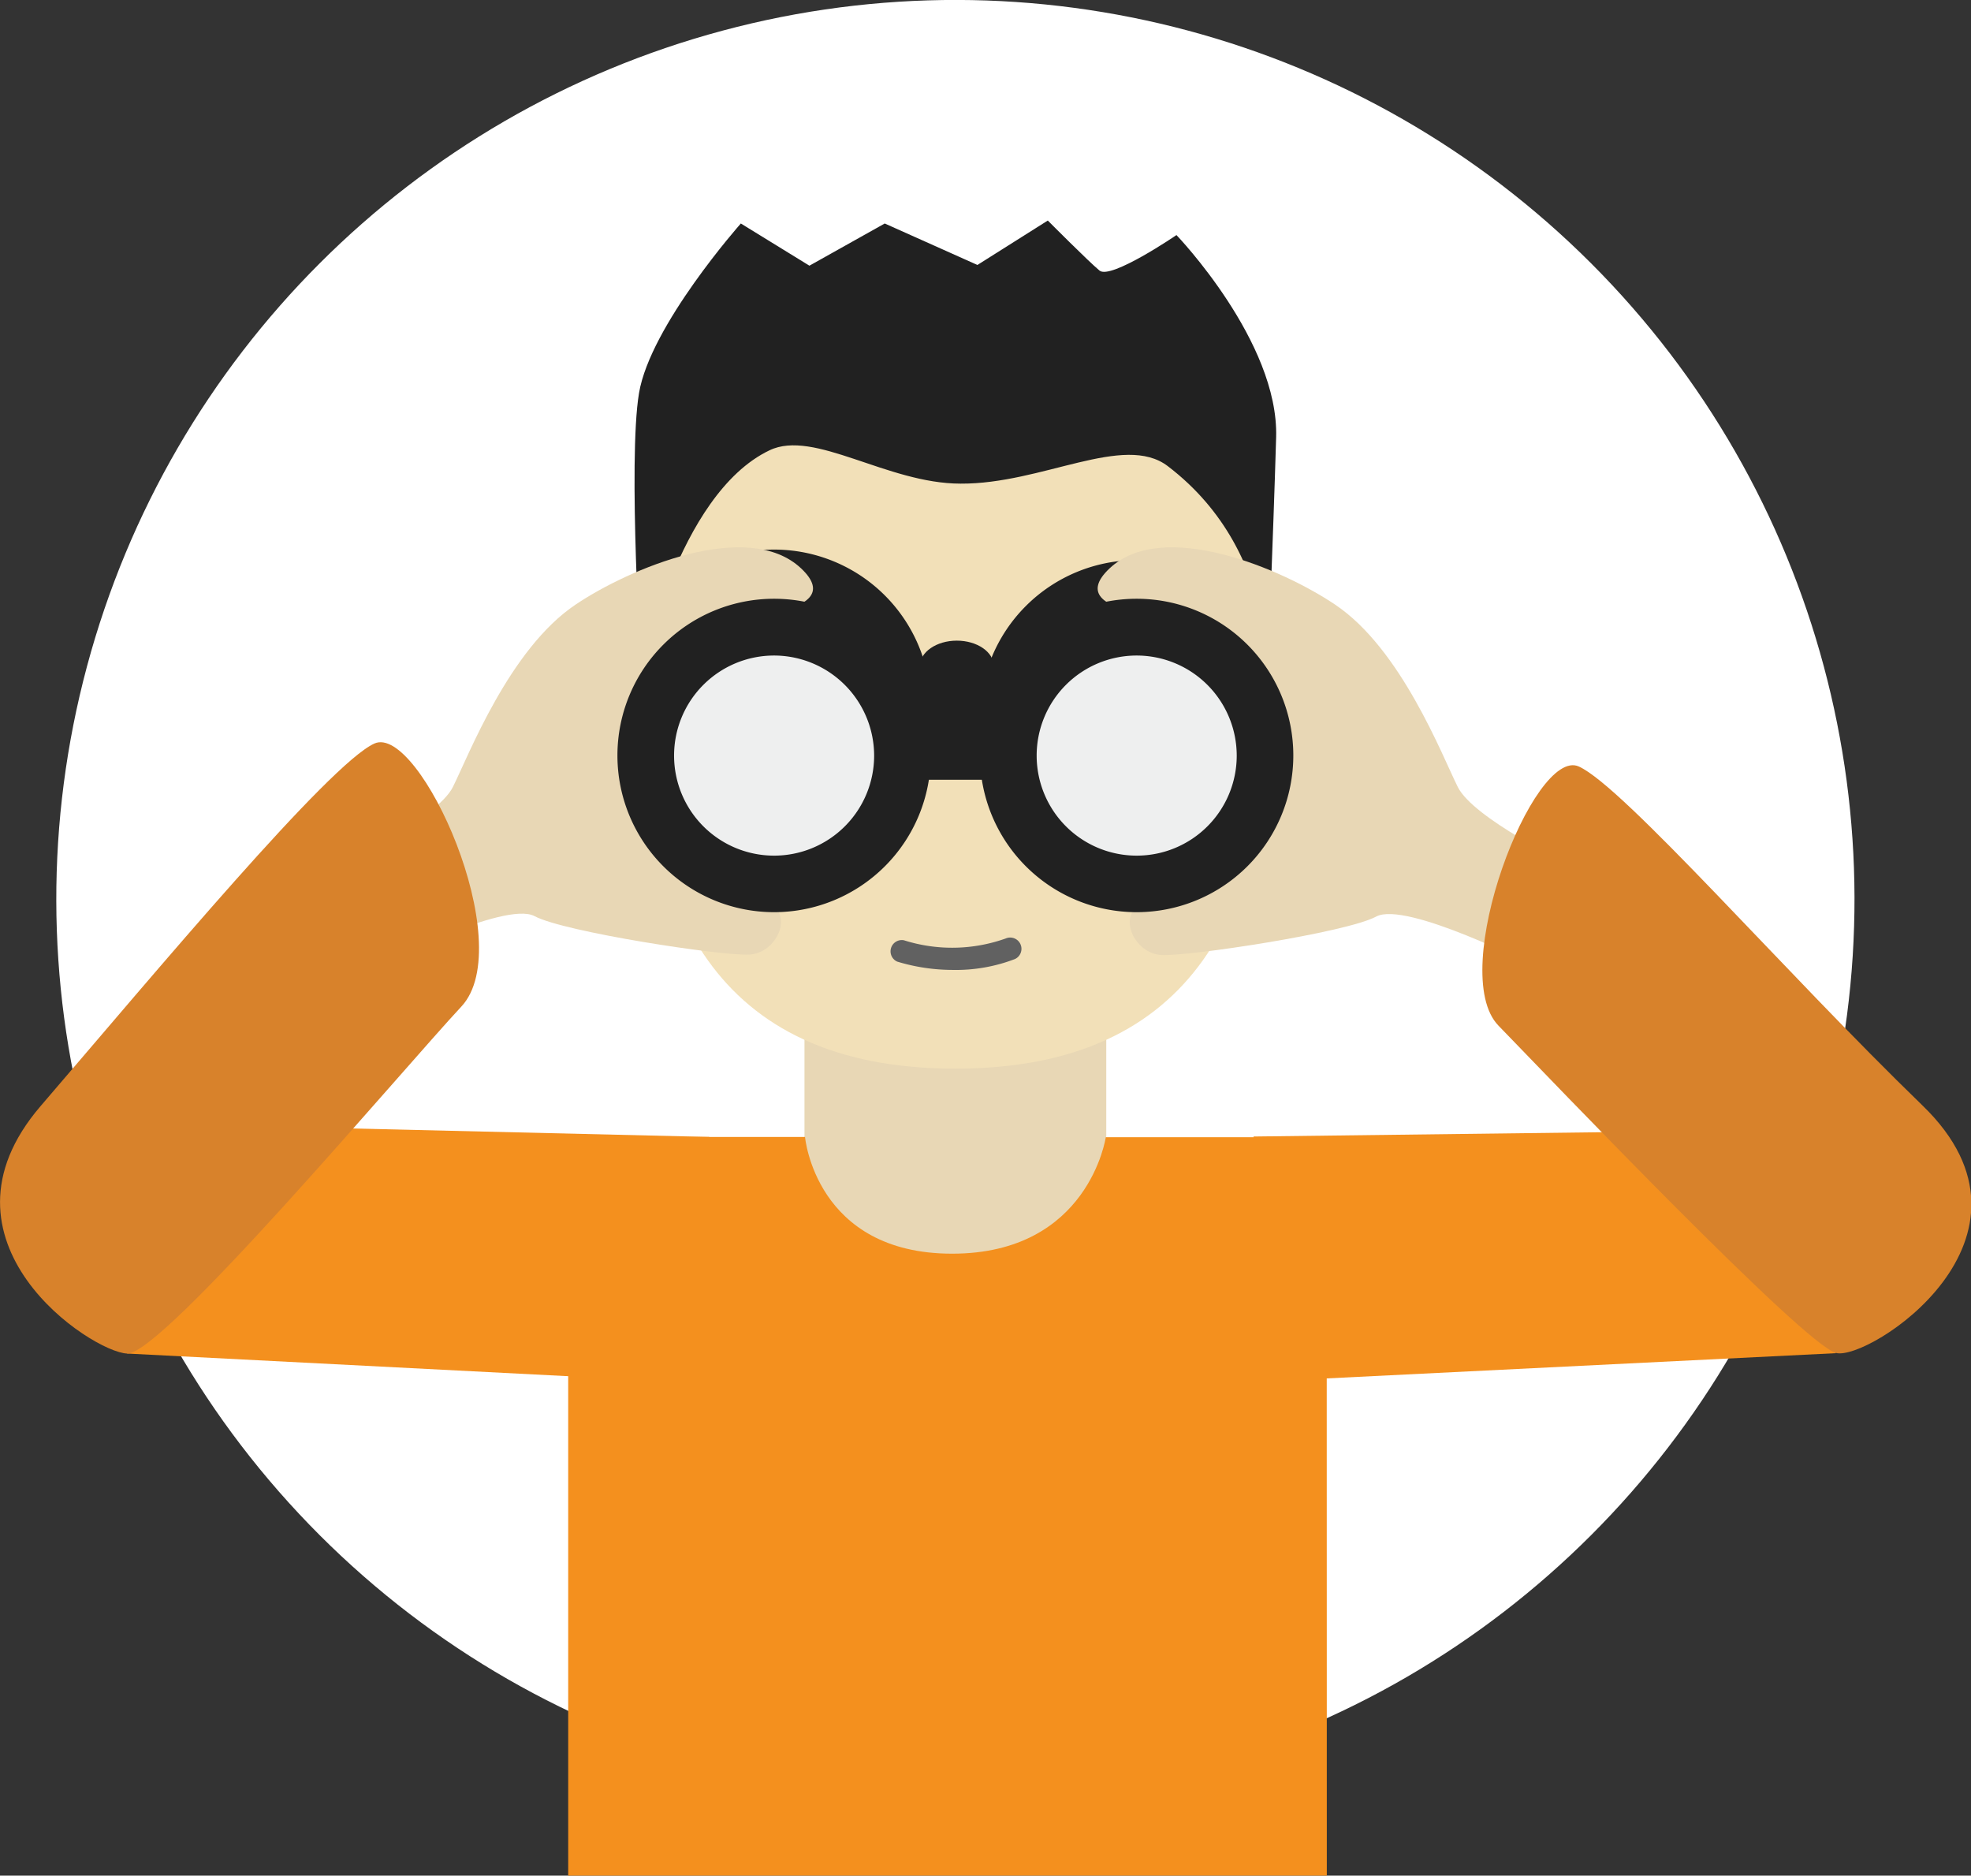 <svg xmlns="http://www.w3.org/2000/svg" viewBox="0 0 327.08 311.19"><rect x="0" y="0" width="327.08" height="311.19" fill="#333333" stroke="none"/><defs><style>.cls-1{fill:#fff;}.cls-2{fill:#f1e4c4;}.cls-3{fill:#e8d7b5;}.cls-4{fill:#f2e0b8;}.cls-5{fill:#212121;}.cls-6{fill:#0c8485;}.cls-7{fill:#231f20;}.cls-8{fill:#616161;}.cls-9{fill:#081928;}.cls-10{fill:none;}.cls-11{fill:#eeefef;}.cls-12{fill:#f4901e;}.cls-13{fill:#d8822b;}</style></defs><title>no-result</title><g id="Layer_2" data-name="Layer 2"><g id="Layer_1-2" data-name="Layer 1"><circle class="cls-1" cx="158.54" cy="149.2" r="149.2" transform="translate(-59.06 155.8) rotate(-45)"/><path class="cls-2" d="M165.6,115c0,7.42-3.16,13.44-7.06,13.44s-7.07-6-7.07-13.44,3.17-13.45,7.07-13.45S165.6,107.59,165.6,115Z"/><path class="cls-2" d="M165.6,117.73c0,7.43-3.16,13.45-7.06,13.45s-7.06-6-7.06-13.45,3.16-13.44,7.06-13.44S165.6,110.31,165.6,117.73Z"/><rect class="cls-3" x="133.5" y="167.02" width="50.08" height="56.09"/><path class="cls-4" d="M210.42,115.92c0,33.9-11.53,61.38-51.88,61.38s-51.88-27.48-51.88-61.38,8.1-61.39,51.88-61.39S210.42,82,210.42,115.92Z"/><path class="cls-5" d="M106.43,111.87s-2.26-35.42-.39-46.64,16.9-28.15,16.9-28.15l11.38,7,12.5-7,15.38,6.88,11.68-7.37s6.71,6.75,8.58,8.3S195.23,39,195.23,39s17,17.68,16.54,33.55-1.58,43.42-1.58,43.42,3.06-23.81-16.41-38.64c-7.26-5.53-20.86,3-34.38,2.91-12.19,0-24.31-9.08-31.7-5.53C112.31,82.05,106.43,111.87,106.43,111.87Z"/><path class="cls-1" d="M175,121.32s-1.71,2.72-2.51,3.94c-2.55,3.9-8.57,6.66-13.9,6.66s-11.36-2.77-13.91-6.67c-.8-1.22-2.5-3.93-2.5-3.93s1.87-3.16,2.93-4.53c2.75-3.59,8.42-6.06,13.48-6.06,5.25,0,11.15,2.66,13.78,6.47C173.19,118.46,175,121.32,175,121.32Z"/><path class="cls-6" d="M165.39,121.6a6.86,6.86,0,1,1-6.85-6.85A6.86,6.86,0,0,1,165.39,121.6Z"/><path class="cls-7" d="M161.45,121.6a2.91,2.91,0,1,1-2.91-2.91A2.91,2.91,0,0,1,161.45,121.6Z"/><path class="cls-1" d="M160.2,118.78a1.66,1.66,0,1,1-1.66-1.66A1.66,1.66,0,0,1,160.2,118.78Z"/><path class="cls-4" d="M175,121.6s-1.71,2.72-2.51,3.94c-2.55,3.9-8.57,6.66-13.9,6.66s-11.36-2.76-13.91-6.67c-.8-1.21-2.5-3.93-2.5-3.93s1.87-3.15,2.93-4.53c2.75-3.58,8.42-6.06,13.48-6.06,5.25,0,11.15,2.67,13.78,6.47C173.19,118.75,175,121.6,175,121.6Z"/><path class="cls-6" d="M165.39,121.89a6.86,6.86,0,1,1-6.85-6.86A6.86,6.86,0,0,1,165.39,121.89Z"/><path class="cls-7" d="M161.45,121.89a2.91,2.91,0,1,1-2.91-2.91A2.91,2.91,0,0,1,161.45,121.89Z"/><path class="cls-1" d="M160.2,119.06a1.66,1.66,0,1,1-1.66-1.66A1.66,1.66,0,0,1,160.2,119.06Z"/><path class="cls-8" d="M158.1,160.92a31.79,31.79,0,0,1-9.22-1.38A1.87,1.87,0,0,1,150,156a26.47,26.47,0,0,0,16.93-.31,1.87,1.87,0,0,1,1.51,3.42A27.29,27.29,0,0,1,158.1,160.92Z"/><rect class="cls-9" x="132.56" y="117.6" width="51.96" height="7.62"/><rect class="cls-9" x="132.56" y="119.55" width="51.96" height="7.62"/><path class="cls-5" d="M164.91,110.52c0,2.33-2.74,4.23-6.13,4.23s-6.13-1.9-6.13-4.23,2.75-4.23,6.13-4.23S164.91,108.18,164.91,110.52Z"/><path class="cls-5" d="M128.46,91.18a26,26,0,1,0,26,26A26,26,0,0,0,128.46,91.18Z"/><path class="cls-5" d="M188.62,92.93a26,26,0,1,0,26,26A26,26,0,0,0,188.62,92.93Z"/><rect class="cls-5" x="147.79" y="110.52" width="22.07" height="18.85"/><circle class="cls-10" cx="158.54" cy="149.2" r="149.2" transform="translate(-59.06 155.8) rotate(-45)"/><path class="cls-3" d="M118,102.5s23.8.13,14.94-8.2-28.64.09-37.41,6c-11,7.36-17.77,25.07-20.38,30.28s-18.23,12.7-18.23,12.7l5.6,17S83.79,149.36,88.71,152s31.25,6.65,35.68,6.38,7.39-6.5,3.19-8.59-19-7.83-22.46-22.55S118,102.5,118,102.5Z"/><path class="cls-3" d="M199.07,102.5s-23.8.13-14.94-8.2,28.64.09,37.41,6c11,7.36,17.77,25.07,20.38,30.28s18.23,12.7,18.23,12.7l-5.6,17s-21.26-10.87-26.18-8.21-31.25,6.65-35.68,6.38-7.39-6.5-3.19-8.59S208.45,142,212,127.26,199.07,102.5,199.07,102.5Z"/><path class="cls-11" d="M149.75,125.36a21.3,21.3,0,1,1-21.29-21.29A21.29,21.29,0,0,1,149.75,125.36Z"/><path class="cls-5" d="M128.46,151.34a26,26,0,1,1,26-26A26,26,0,0,1,128.46,151.34Zm0-42.58a16.6,16.6,0,1,0,16.6,16.6A16.63,16.63,0,0,0,128.46,108.76Z"/><path class="cls-11" d="M209.92,125.36a21.3,21.3,0,1,1-21.3-21.29A21.3,21.3,0,0,1,209.92,125.36Z"/><path class="cls-5" d="M188.62,151.34a26,26,0,1,1,26-26A26,26,0,0,1,188.62,151.34Zm0-42.58a16.6,16.6,0,1,0,16.61,16.6A16.62,16.62,0,0,0,188.62,108.76Z"/><path class="cls-12" d="M220.18,311.19H94.29V201.09L113,188.63h20.59S135.32,208,158,208s25.5-19.32,25.5-19.32h36.66Z"/><polygon class="cls-12" points="6.74 186 117.69 188.63 108.54 229.06 21.11 224.57 6.74 186"/><path class="cls-13" d="M62.13,123.36C69.6,120,86.2,156.67,76.56,167S27,224.76,21.11,224.57-12.58,206,6.74,183.51,54.65,126.72,62.13,123.36Z"/><polygon class="cls-12" points="318.97 187.19 208.02 188.56 213.97 229 304.61 224.51 318.97 187.19"/><path class="cls-13" d="M262,127.17c-7.47-3.36-22,34.07-13.33,43s50.63,52.87,56,54.3,37.1-19.06,14.36-41.06S269.44,130.53,262,127.17Z"/></g></g></svg>